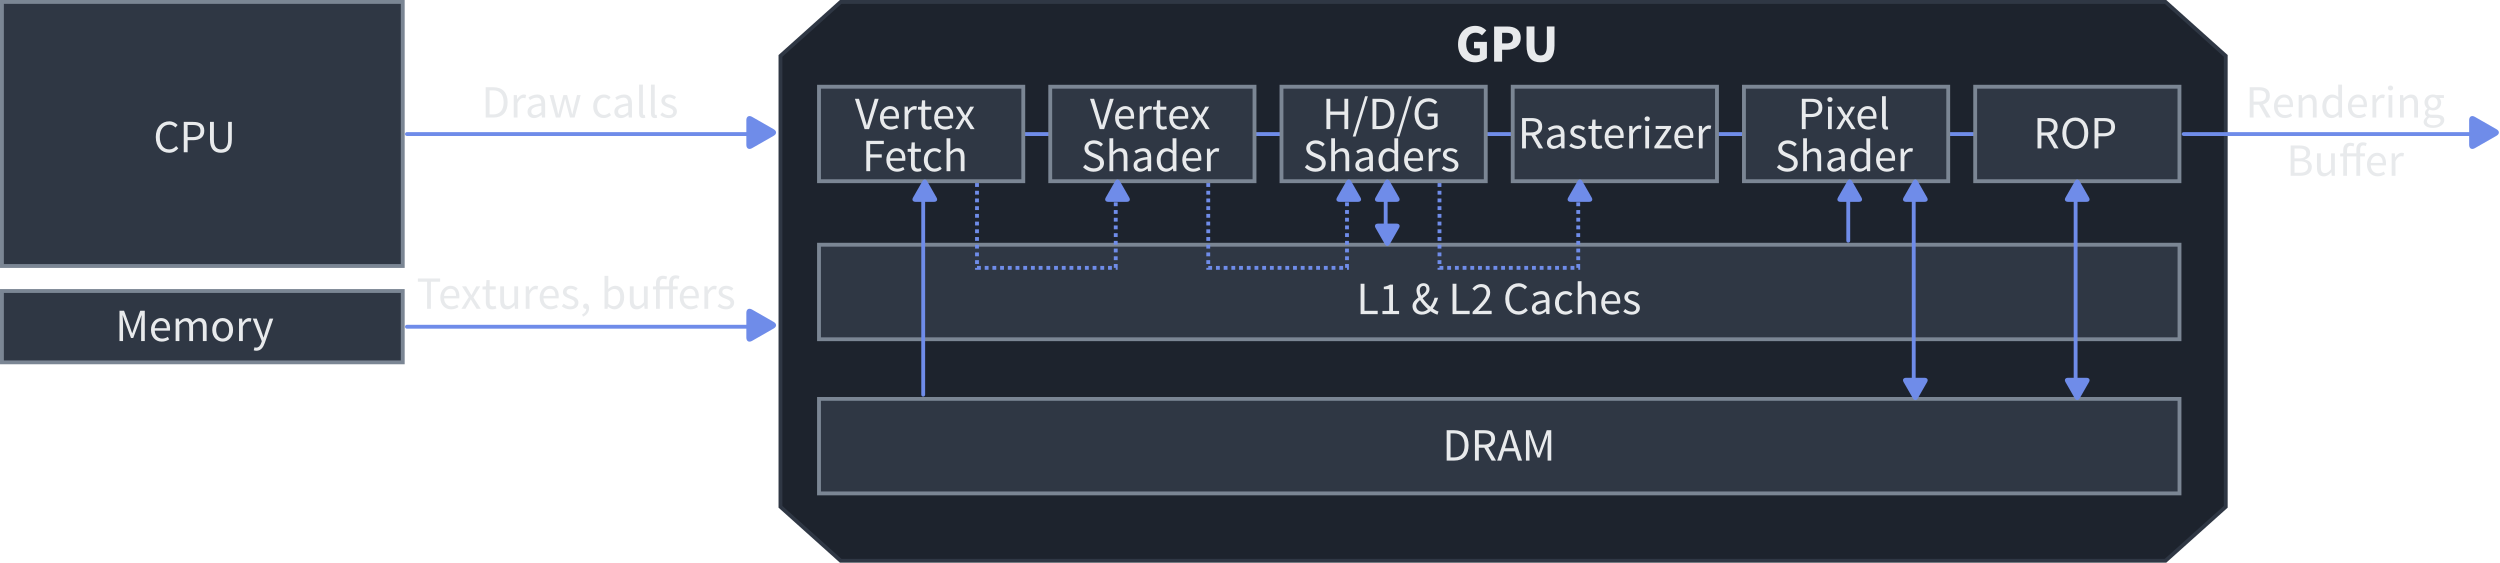 <?xml version="1.0" encoding="UTF-8"?>
<svg class="animated inactive" width="648.66" height="146" enable-background="new 0 0 198.44 105.83" version="1.1" viewBox="0 0 168.01 20.377" xml:space="preserve" xmlns="http://www.w3.org/2000/svg" xmlns:cc="http://creativecommons.org/ns#" xmlns:dc="http://purl.org/dc/elements/1.1/" xmlns:rdf="http://www.w3.org/1999/02/22-rdf-syntax-ns#">
  <filter id="blur-filter" x="-2" y="-2" width="200" height="200">
    <feGaussianBlur in="SourceGraphic" stdDeviation="2"/>
  </filter><g><g stroke-linecap="round" stroke-width=".259"><g><path d="m0.13-8.59h26.937v17.747h-26.937z" fill="#2f3744" stroke="#7b8694"/><g fill="#e8eaec" aria-label="CPU"><path d="m10.47 0.492c0 0.665 0.382 1.057 0.895 1.057 0.258 0 0.46-0.109 0.619-0.295l-0.146-0.159c-0.131 0.146-0.274 0.227-0.466 0.227-0.389 0-0.634-0.323-0.634-0.836 0-0.507 0.258-0.824 0.646-0.824 0.168 0 0.298 0.075 0.407 0.19l0.146-0.165c-0.121-0.134-0.314-0.252-0.556-0.252-0.522 0-0.911 0.401-0.911 1.057z"/><path d="m12.349 1.512h0.261v-0.808h0.367c0.444 0 0.752-0.202 0.752-0.631 0-0.448-0.301-0.6-0.752-0.6h-0.628zm0.261-1.02v-0.811h0.333c0.351 0 0.528 0.096 0.528 0.392 0 0.289-0.171 0.42-0.528 0.42z"/><path d="m14.112 0.669c0 0.656 0.317 0.88 0.734 0.88s0.734-0.224 0.734-0.88v-1.197h-0.249v1.203c0 0.491-0.214 0.646-0.485 0.646-0.264 0-0.472-0.155-0.472-0.646v-1.203h-0.261z"/></g><path d="m0.13 10.836h26.937v4.797h-26.937z" fill="#2f3744" stroke="#7b8694"/><g fill="#e8eaec" aria-label="Memory"><path d="m8.03 14.203h0.239v-1.122c0-0.18-0.019-0.423-0.031-0.603h0.012l0.162 0.454 0.392 1.066h0.149l0.392-1.066 0.162-0.454h0.012c-0.012 0.18-0.034 0.423-0.034 0.603v1.122h0.246v-2.039h-0.305l-0.392 1.094-0.143 0.416h-0.012l-0.146-0.416-0.395-1.094h-0.308z"/><path d="m10.148 13.451c0 0.494 0.32 0.789 0.724 0.789 0.205 0 0.367-0.071 0.497-0.155l-0.09-0.168c-0.112 0.071-0.233 0.118-0.376 0.118-0.289 0-0.485-0.205-0.504-0.531h1.02c0.006-0.037 0.009-0.087 0.009-0.14 0-0.432-0.218-0.709-0.603-0.709-0.345 0-0.678 0.301-0.678 0.796zm0.249-0.115c0.031-0.305 0.224-0.479 0.435-0.479 0.236 0 0.373 0.171 0.373 0.479z"/><path d="m11.802 14.203h0.255v-1.094c0.14-0.155 0.267-0.233 0.379-0.233 0.193 0 0.283 0.121 0.283 0.404v0.923h0.255v-1.094c0.14-0.155 0.261-0.233 0.379-0.233 0.19 0 0.28 0.121 0.28 0.404v0.923h0.255v-0.957c0-0.385-0.149-0.591-0.46-0.591-0.183 0-0.339 0.118-0.497 0.289-0.062-0.18-0.186-0.289-0.416-0.289-0.18 0-0.339 0.112-0.469 0.255h-0.009l-0.022-0.218h-0.211z"/><path d="m14.264 13.451c0 0.5 0.329 0.789 0.699 0.789s0.699-0.289 0.699-0.789c0-0.507-0.329-0.796-0.699-0.796s-0.699 0.289-0.699 0.796zm0.264 0c0-0.348 0.177-0.584 0.435-0.584 0.261 0 0.435 0.236 0.435 0.584 0 0.345-0.174 0.578-0.435 0.578-0.258 0-0.435-0.233-0.435-0.578z"/><path d="m16.064 14.203h0.255v-0.97c0.103-0.255 0.255-0.348 0.382-0.348 0.062 0 0.096 0.009 0.146 0.025l0.05-0.224c-0.05-0.022-0.096-0.031-0.162-0.031-0.171 0-0.326 0.121-0.429 0.311h-0.009l-0.022-0.274h-0.211z"/><path d="m17.102 14.62-0.05 0.202c0.05 0.019 0.109 0.031 0.177 0.031 0.305 0 0.46-0.227 0.566-0.525l0.569-1.635h-0.249l-0.27 0.836c-0.04 0.134-0.084 0.289-0.127 0.426h-0.012c-0.047-0.14-0.099-0.295-0.146-0.426l-0.308-0.836h-0.264l0.606 1.514-0.034 0.112c-0.062 0.186-0.171 0.323-0.342 0.323-0.037 0-0.084-0.012-0.115-0.022z"/></g></g><path d="m27.347 0.289h23.307" fill="#d2d6dc" stroke="#6f8ce9" stroke-dashoffset="1.2" stroke-miterlimit="40"/></g><g transform="matrix(.004 0 0 .004 50.051 -.92)" fill="#6f8ce9" stroke-width="123.85"><g fill="#6f8ce9" stroke-width="123.85"><path d="m486.41 221.41-364.07-208.5c-52.938-30.318-95.852-5.44-95.852 55.563v415.65c0 61.004 42.914 85.882 95.852 55.563l364.07-208.49c52.938-30.317 52.938-79.473 0-109.79z" fill="#6f8ce9" stroke-width="123.85"/></g></g><path d="m27.347 13.239h23.307" fill="#d2d6dc" stroke="#6f8ce9" stroke-dashoffset="1.2" stroke-linecap="round" stroke-miterlimit="40" stroke-width=".259"/><g transform="matrix(.004 0 0 .004 50.051 12.031)" fill="#6f8ce9" stroke-width="123.85"><g fill="#6f8ce9" stroke-width="123.85"><path d="m486.41 221.41-364.07-208.5c-52.938-30.318-95.852-5.44-95.852 55.563v415.65c0 61.004 42.914 85.882 95.852 55.563l364.07-208.49c52.938-30.317 52.938-79.473 0-109.79z" fill="#6f8ce9" stroke-width="123.85"/></g></g><g stroke-linecap="round" stroke-width=".259"><g><g fill="#e8eaec" aria-label="Draw calls"><path d="m32.641-0.819h0.522c0.615 0 0.951-0.379 0.951-1.029 0-0.646-0.336-1.01-0.964-1.01h-0.51zm0.261-0.211v-1.616h0.23c0.479 0 0.715 0.286 0.715 0.799 0 0.516-0.236 0.817-0.715 0.817z"/><path d="m34.525-0.819h0.255v-0.97c0.103-0.255 0.255-0.348 0.382-0.348 0.062 0 0.096 0.009 0.146 0.025l0.05-0.224c-0.05-0.022-0.096-0.031-0.162-0.031-0.171 0-0.326 0.121-0.429 0.311h-0.009l-0.022-0.274h-0.211z"/><path d="m35.452-1.211c0 0.27 0.19 0.429 0.444 0.429 0.186 0 0.354-0.099 0.5-0.218h0.006l0.022 0.18h0.211v-0.926c0-0.376-0.155-0.622-0.525-0.622-0.242 0-0.454 0.106-0.594 0.196l0.103 0.177c0.118-0.081 0.274-0.162 0.451-0.162 0.246 0 0.311 0.186 0.311 0.379-0.643 0.071-0.929 0.236-0.929 0.566zm0.252-0.019c0-0.193 0.171-0.317 0.678-0.379v0.42c-0.146 0.131-0.267 0.202-0.413 0.202-0.149 0-0.264-0.071-0.264-0.242z"/><path d="m37.357-0.819h0.298l0.211-0.808c0.04-0.143 0.071-0.286 0.106-0.438h0.012c0.037 0.152 0.065 0.292 0.103 0.435l0.218 0.811h0.311l0.404-1.511h-0.242l-0.221 0.873c-0.031 0.143-0.059 0.28-0.093 0.42h-0.012c-0.034-0.14-0.068-0.277-0.106-0.42l-0.236-0.873h-0.249l-0.233 0.873c-0.037 0.14-0.068 0.28-0.103 0.42h-0.012c-0.028-0.14-0.056-0.277-0.09-0.42l-0.224-0.873h-0.261z"/><path d="m39.865-1.572c0 0.5 0.308 0.789 0.709 0.789 0.18 0 0.354-0.075 0.491-0.196l-0.115-0.168c-0.09 0.081-0.211 0.152-0.354 0.152-0.277 0-0.466-0.233-0.466-0.578 0-0.348 0.199-0.584 0.472-0.584 0.121 0 0.214 0.056 0.305 0.134l0.127-0.165c-0.103-0.096-0.242-0.18-0.441-0.18-0.389 0-0.727 0.289-0.727 0.796z"/><path d="m41.286-1.211c0 0.27 0.19 0.429 0.444 0.429 0.186 0 0.354-0.099 0.5-0.218h0.006l0.022 0.18h0.211v-0.926c0-0.376-0.155-0.622-0.525-0.622-0.242 0-0.454 0.106-0.594 0.196l0.103 0.177c0.118-0.081 0.274-0.162 0.451-0.162 0.246 0 0.311 0.186 0.311 0.379-0.643 0.071-0.929 0.236-0.929 0.566zm0.252-0.019c0-0.193 0.171-0.317 0.678-0.379v0.42c-0.146 0.131-0.267 0.202-0.413 0.202-0.149 0-0.264-0.071-0.264-0.242z"/><path d="m42.951-1.124c0 0.221 0.078 0.342 0.27 0.342 0.068 0 0.112-0.009 0.146-0.025l-0.034-0.193c-0.028 0.006-0.04 0.006-0.056 0.006-0.037 0-0.071-0.031-0.071-0.112v-1.927h-0.255z"/><path d="m43.746-1.124c0 0.221 0.078 0.342 0.27 0.342 0.068 0 0.112-0.009 0.146-0.025l-0.034-0.193c-0.028 0.006-0.04 0.006-0.056 0.006-0.037 0-0.071-0.031-0.071-0.112v-1.927h-0.255z"/><path d="m44.374-0.99c0.143 0.118 0.348 0.208 0.563 0.208 0.357 0 0.553-0.205 0.553-0.451 0-0.286-0.242-0.376-0.46-0.457-0.171-0.065-0.336-0.121-0.336-0.261 0-0.115 0.087-0.218 0.277-0.218 0.134 0 0.242 0.056 0.345 0.134l0.121-0.162c-0.115-0.093-0.28-0.171-0.469-0.171-0.326 0-0.519 0.186-0.519 0.429 0 0.255 0.236 0.357 0.451 0.435 0.165 0.062 0.345 0.131 0.345 0.286 0 0.131-0.099 0.236-0.298 0.236-0.18 0-0.314-0.075-0.444-0.18z"/></g><g fill="#e8eaec" aria-label="Textures, buffers"><path d="m28.701 12.034h0.258v-1.821h0.619v-0.218h-1.495v0.218h0.619z"/><path d="m29.592 11.282c0 0.494 0.32 0.789 0.724 0.789 0.205 0 0.367-0.071 0.497-0.155l-0.09-0.168c-0.112 0.071-0.233 0.118-0.376 0.118-0.289 0-0.485-0.205-0.504-0.531h1.02c0.006-0.037 0.009-0.087 0.009-0.14 0-0.432-0.218-0.709-0.603-0.709-0.345 0-0.678 0.301-0.678 0.796zm0.249-0.115c0.031-0.305 0.224-0.479 0.435-0.479 0.236 0 0.373 0.171 0.373 0.479z"/><path d="m31.01 12.034h0.267l0.205-0.351c0.05-0.093 0.099-0.183 0.152-0.27h0.012c0.056 0.087 0.112 0.18 0.165 0.27l0.221 0.351h0.277l-0.491-0.761 0.457-0.749h-0.267l-0.183 0.333c-0.047 0.081-0.093 0.168-0.137 0.252h-0.012c-0.053-0.084-0.103-0.171-0.149-0.252l-0.202-0.333h-0.277l0.457 0.721z"/><path d="m32.649 11.568c0 0.298 0.109 0.504 0.432 0.504 0.093 0 0.196-0.028 0.28-0.056l-0.05-0.193c-0.05 0.019-0.118 0.04-0.171 0.04-0.174 0-0.233-0.106-0.233-0.292v-0.839h0.407v-0.208h-0.407v-0.423h-0.214l-0.031 0.423-0.236 0.016v0.193h0.224z"/><path d="m33.616 11.481c0 0.385 0.143 0.591 0.463 0.591 0.208 0 0.357-0.109 0.497-0.274h0.009l0.022 0.236h0.211v-1.511h-0.255v1.072c-0.143 0.177-0.252 0.255-0.407 0.255-0.199 0-0.283-0.121-0.283-0.404v-0.923h-0.258z"/><path d="m35.332 12.034h0.255v-0.97c0.103-0.255 0.255-0.348 0.382-0.348 0.062 0 0.096 0.009 0.146 0.025l0.05-0.224c-0.05-0.022-0.096-0.031-0.162-0.031-0.171 0-0.326 0.121-0.429 0.311h-0.009l-0.022-0.274h-0.211z"/><path d="m36.27 11.282c0 0.494 0.32 0.789 0.724 0.789 0.205 0 0.367-0.071 0.497-0.155l-0.09-0.168c-0.112 0.071-0.233 0.118-0.376 0.118-0.289 0-0.485-0.205-0.504-0.531h1.02c0.006-0.037 0.009-0.087 0.009-0.14 0-0.432-0.218-0.709-0.603-0.709-0.345 0-0.678 0.301-0.678 0.796zm0.249-0.115c0.031-0.305 0.224-0.479 0.435-0.479 0.236 0 0.373 0.171 0.373 0.479z"/><path d="m37.756 11.863c0.143 0.118 0.348 0.208 0.563 0.208 0.357 0 0.553-0.205 0.553-0.451 0-0.286-0.242-0.376-0.46-0.457-0.171-0.065-0.336-0.121-0.336-0.261 0-0.115 0.087-0.218 0.277-0.218 0.134 0 0.242 0.056 0.345 0.134l0.121-0.162c-0.115-0.093-0.28-0.171-0.469-0.171-0.326 0-0.519 0.186-0.519 0.429 0 0.255 0.236 0.357 0.451 0.435 0.165 0.062 0.345 0.131 0.345 0.286 0 0.131-0.099 0.236-0.298 0.236-0.18 0-0.314-0.075-0.444-0.18z"/><path d="m39.182 12.562c0.252-0.106 0.407-0.314 0.407-0.581 0-0.186-0.081-0.301-0.214-0.301-0.103 0-0.19 0.068-0.19 0.18 0 0.115 0.084 0.177 0.183 0.177 0.009 0 0.022 0 0.031-0.003 0 0.168-0.106 0.301-0.28 0.379z"/><path d="m40.625 12.034h0.205l0.022-0.149h0.009c0.134 0.118 0.292 0.186 0.432 0.186 0.345 0 0.653-0.301 0.653-0.817 0-0.466-0.208-0.768-0.6-0.768-0.168 0-0.336 0.09-0.472 0.211l0.006-0.274v-0.603h-0.255zm0.255-0.336v-0.793c0.143-0.134 0.277-0.205 0.404-0.205 0.286 0 0.398 0.224 0.398 0.556 0 0.373-0.183 0.6-0.432 0.6-0.099 0-0.236-0.044-0.37-0.159z"/><path d="m42.327 11.481c0 0.385 0.143 0.591 0.463 0.591 0.208 0 0.357-0.109 0.497-0.274h0.009l0.022 0.236h0.211v-1.511h-0.255v1.072c-0.143 0.177-0.252 0.255-0.407 0.255-0.199 0-0.283-0.121-0.283-0.404v-0.923h-0.258z"/><path d="m45.662 9.833c-0.068-0.028-0.159-0.05-0.252-0.05-0.301 0-0.441 0.193-0.441 0.5v0.239h-0.628v-0.193c0-0.199 0.087-0.308 0.236-0.308 0.075 0 0.137 0.012 0.202 0.04l0.053-0.193c-0.075-0.034-0.177-0.056-0.277-0.056-0.314 0-0.469 0.196-0.469 0.51v0.199l-0.205 0.016v0.193h0.205v1.302h0.255v-1.302h0.628v1.302h0.255v-1.302h0.32v-0.208h-0.32v-0.239c0-0.193 0.071-0.292 0.214-0.292 0.053 0 0.112 0.012 0.171 0.037z"/><path d="m45.685 11.282c0 0.494 0.32 0.789 0.724 0.789 0.205 0 0.367-0.071 0.497-0.155l-0.09-0.168c-0.112 0.071-0.233 0.118-0.376 0.118-0.289 0-0.485-0.205-0.504-0.531h1.02c0.006-0.037 0.009-0.087 0.009-0.14 0-0.432-0.218-0.709-0.603-0.709-0.345 0-0.678 0.301-0.678 0.796zm0.249-0.115c0.031-0.305 0.224-0.479 0.435-0.479 0.236 0 0.373 0.171 0.373 0.479z"/><path d="m47.339 12.034h0.255v-0.97c0.103-0.255 0.255-0.348 0.382-0.348 0.062 0 0.096 0.009 0.146 0.025l0.05-0.224c-0.05-0.022-0.096-0.031-0.162-0.031-0.171 0-0.326 0.121-0.429 0.311h-0.009l-0.022-0.274h-0.211z"/><path d="m48.222 11.863c0.143 0.118 0.348 0.208 0.563 0.208 0.357 0 0.553-0.205 0.553-0.451 0-0.286-0.242-0.376-0.46-0.457-0.171-0.065-0.336-0.121-0.336-0.261 0-0.115 0.087-0.218 0.277-0.218 0.134 0 0.242 0.056 0.345 0.134l0.121-0.162c-0.115-0.093-0.28-0.171-0.469-0.171-0.326 0-0.519 0.186-0.519 0.429 0 0.255 0.236 0.357 0.451 0.435 0.165 0.062 0.345 0.131 0.345 0.286 0 0.131-0.099 0.236-0.298 0.236-0.18 0-0.314-0.075-0.444-0.18z"/></g><path d="m56.497-8.59-4.047 3.626v30.304l4.047 3.626h89.035l4.047-3.626v-30.304l-4.047-3.626z" fill="#1d232d" stroke="#2f3744"/></g><path d="m99.87 0.289h1.809" fill="#d2d6dc" stroke="#6f8ce9" stroke-dashoffset="1.2" stroke-miterlimit="40"/><g fill="#e8eaec" aria-label="GPU"><path d="m97.986-5.743c0 0.794 0.508 1.211 1.146 1.211 0.33 0 0.624-0.138 0.794-0.286v-1.088h-0.867v0.435h0.392v0.406c-0.058 0.047-0.156 0.073-0.25 0.073-0.446 0-0.667-0.283-0.667-0.769 0-0.475 0.261-0.761 0.624-0.761 0.203 0 0.315 0.069 0.435 0.178l0.294-0.33c-0.16-0.16-0.403-0.308-0.736-0.308-0.642 0-1.164 0.457-1.164 1.24z"/><path d="m100.41-4.575h0.537v-0.801h0.326c0.5 0 0.925-0.247 0.925-0.801 0-0.573-0.41-0.761-0.925-0.761h-0.863zm0.537-1.226v-0.714h0.294c0.283 0 0.435 0.091 0.435 0.337 0 0.247-0.141 0.377-0.435 0.377z"/><path d="m102.59-5.67c0 0.794 0.33 1.139 0.943 1.139s0.936-0.344 0.936-1.139v-1.269h-0.515v1.323c0 0.464-0.156 0.624-0.421 0.624s-0.41-0.16-0.41-0.624v-1.323h-0.533z"/></g><path d="m68.789 0.289h1.809" fill="#d2d6dc" stroke="#6f8ce9" stroke-dashoffset="1.2" stroke-miterlimit="40"/><path d="m55.04-2.892h13.728v6.351h-13.728z" fill="#2f3744" stroke="#7b8694"/><g fill="#e8eaec" aria-label="Vertex Fetch"><path d="m58.103-0.042h0.301l0.646-2.039h-0.264l-0.326 1.1c-0.068 0.242-0.121 0.435-0.196 0.674h-0.012c-0.075-0.239-0.124-0.432-0.196-0.674l-0.329-1.1h-0.274z"/><path d="m59.138-0.795c0 0.494 0.32 0.789 0.724 0.789 0.205 0 0.367-0.071 0.497-0.155l-0.09-0.168c-0.112 0.071-0.233 0.118-0.376 0.118-0.289 0-0.485-0.205-0.504-0.531h1.02c0.006-0.037 0.009-0.087 0.009-0.14 0-0.432-0.218-0.709-0.603-0.709-0.345 0-0.678 0.301-0.678 0.796zm0.249-0.115c0.031-0.305 0.224-0.479 0.435-0.479 0.236 0 0.373 0.171 0.373 0.479z"/><path d="m60.792-0.042h0.255v-0.97c0.103-0.255 0.255-0.348 0.382-0.348 0.062 0 0.096 0.009 0.146 0.025l0.05-0.224c-0.05-0.022-0.096-0.031-0.162-0.031-0.171 0-0.326 0.121-0.429 0.311h-0.009l-0.022-0.274h-0.211z"/><path d="m61.916-0.509c0 0.298 0.109 0.504 0.432 0.504 0.093 0 0.196-0.028 0.28-0.056l-0.05-0.193c-0.05 0.019-0.118 0.04-0.171 0.04-0.174 0-0.233-0.106-0.233-0.292v-0.839h0.407v-0.208h-0.407v-0.423h-0.214l-0.031 0.423-0.236 0.016v0.193h0.224z"/><path d="m62.781-0.795c0 0.494 0.32 0.789 0.724 0.789 0.205 0 0.367-0.071 0.497-0.155l-0.09-0.168c-0.112 0.071-0.233 0.118-0.376 0.118-0.289 0-0.485-0.205-0.504-0.531h1.02c0.006-0.037 0.009-0.087 0.009-0.14 0-0.432-0.218-0.709-0.603-0.709-0.345 0-0.678 0.301-0.678 0.796zm0.249-0.115c0.031-0.305 0.224-0.479 0.435-0.479 0.236 0 0.373 0.171 0.373 0.479z"/><path d="m64.199-0.042h0.267l0.205-0.351c0.05-0.093 0.099-0.183 0.152-0.27h0.012c0.056 0.087 0.112 0.18 0.165 0.27l0.221 0.351h0.277l-0.491-0.761 0.457-0.749h-0.267l-0.183 0.333c-0.047 0.081-0.093 0.168-0.137 0.252h-0.012c-0.053-0.084-0.103-0.171-0.149-0.252l-0.202-0.333h-0.277l0.457 0.721z"/><path d="m58.219 2.785h0.261v-0.914h0.777v-0.218h-0.777v-0.69h0.917v-0.218h-1.178z"/><path d="m59.566 2.033c0 0.494 0.32 0.789 0.724 0.789 0.205 0 0.367-0.071 0.497-0.155l-0.09-0.168c-0.112 0.071-0.233 0.118-0.376 0.118-0.289 0-0.485-0.205-0.504-0.531h1.02c0.006-0.037 0.009-0.087 0.009-0.14 0-0.432-0.218-0.709-0.603-0.709-0.345 0-0.678 0.301-0.678 0.796zm0.249-0.115c0.031-0.305 0.224-0.479 0.435-0.479 0.236 0 0.373 0.171 0.373 0.479z"/><path d="m61.221 2.319c0 0.298 0.109 0.504 0.432 0.504 0.093 0 0.196-0.028 0.28-0.056l-0.05-0.193c-0.05 0.019-0.118 0.04-0.171 0.04-0.174 0-0.233-0.106-0.233-0.292v-0.839h0.407v-0.208h-0.407v-0.423h-0.214l-0.031 0.423-0.236 0.016v0.193h0.224z"/><path d="m62.086 2.033c0 0.5 0.308 0.789 0.709 0.789 0.18 0 0.354-0.075 0.491-0.196l-0.115-0.168c-0.09 0.081-0.211 0.152-0.354 0.152-0.277 0-0.466-0.233-0.466-0.578 0-0.348 0.199-0.584 0.472-0.584 0.121 0 0.214 0.056 0.305 0.134l0.127-0.165c-0.103-0.096-0.242-0.18-0.441-0.18-0.389 0-0.727 0.289-0.727 0.796z"/><path d="m63.612 2.785h0.255v-1.094c0.152-0.152 0.258-0.233 0.413-0.233 0.199 0 0.286 0.121 0.286 0.404v0.923h0.255v-0.957c0-0.385-0.143-0.591-0.46-0.591-0.208 0-0.361 0.112-0.504 0.249l0.009-0.311v-0.603h-0.255z"/></g><path d="m84.33 0.289h1.809" fill="#d2d6dc" stroke="#6f8ce9" stroke-dashoffset="1.2" stroke-miterlimit="40"/><g><path d="m70.58-2.892h13.728v6.351h-13.728z" fill="#2f3744" stroke="#7b8694"/><g fill="#e8eaec" aria-label="Vertex Shader"><path d="m73.903-0.042h0.301l0.646-2.039h-0.264l-0.326 1.1c-0.068 0.242-0.121 0.435-0.196 0.674h-0.012c-0.075-0.239-0.124-0.432-0.196-0.674l-0.329-1.1h-0.274z"/><path d="m74.938-0.795c0 0.494 0.32 0.789 0.724 0.789 0.205 0 0.367-0.071 0.497-0.155l-0.09-0.168c-0.112 0.071-0.233 0.118-0.376 0.118-0.289 0-0.485-0.205-0.504-0.531h1.02c0.006-0.037 0.009-0.087 0.009-0.14 0-0.432-0.218-0.709-0.603-0.709-0.345 0-0.678 0.301-0.678 0.796zm0.249-0.115c0.031-0.305 0.224-0.479 0.435-0.479 0.236 0 0.373 0.171 0.373 0.479z"/><path d="m76.592-0.042h0.255v-0.97c0.103-0.255 0.255-0.348 0.382-0.348 0.062 0 0.096 0.009 0.146 0.025l0.05-0.224c-0.05-0.022-0.096-0.031-0.162-0.031-0.171 0-0.326 0.121-0.429 0.311h-0.009l-0.022-0.274h-0.211z"/><path d="m77.716-0.509c0 0.298 0.109 0.504 0.432 0.504 0.093 0 0.196-0.028 0.28-0.056l-0.05-0.193c-0.05 0.019-0.118 0.04-0.171 0.04-0.174 0-0.233-0.106-0.233-0.292v-0.839h0.407v-0.208h-0.407v-0.423h-0.214l-0.031 0.423-0.236 0.016v0.193h0.224z"/><path d="m78.58-0.795c0 0.494 0.32 0.789 0.724 0.789 0.205 0 0.367-0.071 0.497-0.155l-0.09-0.168c-0.112 0.071-0.233 0.118-0.376 0.118-0.289 0-0.485-0.205-0.504-0.531h1.02c0.006-0.037 0.009-0.087 0.009-0.14 0-0.432-0.218-0.709-0.603-0.709-0.345 0-0.678 0.301-0.678 0.796zm0.249-0.115c0.031-0.305 0.224-0.479 0.435-0.479 0.236 0 0.373 0.171 0.373 0.479z"/><path d="m79.998-0.042h0.267l0.205-0.351c0.05-0.093 0.099-0.183 0.152-0.27h0.012c0.056 0.087 0.112 0.18 0.165 0.27l0.221 0.351h0.277l-0.491-0.761 0.457-0.749h-0.267l-0.183 0.333c-0.047 0.081-0.093 0.168-0.137 0.252h-0.012c-0.053-0.084-0.103-0.171-0.149-0.252l-0.202-0.333h-0.277l0.457 0.721z"/><path d="m72.785 2.521c0.177 0.183 0.426 0.301 0.712 0.301 0.429 0 0.696-0.258 0.696-0.581 0-0.301-0.183-0.441-0.42-0.544l-0.292-0.124c-0.159-0.068-0.339-0.143-0.339-0.339 0-0.183 0.152-0.298 0.382-0.298 0.186 0 0.339 0.075 0.463 0.193l0.137-0.168c-0.143-0.149-0.357-0.252-0.6-0.252-0.37 0-0.643 0.23-0.643 0.541 0 0.298 0.224 0.444 0.413 0.525l0.292 0.127c0.193 0.087 0.342 0.152 0.342 0.361 0 0.199-0.159 0.333-0.426 0.333-0.214 0-0.416-0.103-0.563-0.255z"/><path d="m74.561 2.785h0.255v-1.094c0.152-0.152 0.258-0.233 0.413-0.233 0.199 0 0.286 0.121 0.286 0.404v0.923h0.255v-0.957c0-0.385-0.143-0.591-0.46-0.591-0.208 0-0.361 0.112-0.504 0.249l0.009-0.311v-0.603h-0.255z"/><path d="m76.18 2.394c0 0.27 0.19 0.429 0.444 0.429 0.186 0 0.354-0.099 0.5-0.218h0.006l0.022 0.18h0.211v-0.926c0-0.376-0.155-0.622-0.525-0.622-0.242 0-0.454 0.106-0.594 0.196l0.103 0.177c0.118-0.081 0.274-0.162 0.451-0.162 0.246 0 0.311 0.186 0.311 0.379-0.643 0.071-0.929 0.236-0.929 0.566zm0.252-0.019c0-0.193 0.171-0.317 0.678-0.379v0.42c-0.146 0.131-0.267 0.202-0.413 0.202-0.149 0-0.264-0.071-0.264-0.242z"/><path d="m77.737 2.033c0 0.504 0.246 0.789 0.625 0.789 0.177 0 0.339-0.099 0.457-0.214h0.009l0.022 0.177h0.211v-2.213h-0.258v0.581l0.012 0.258c-0.134-0.109-0.249-0.174-0.423-0.174-0.345 0-0.656 0.305-0.656 0.796zm0.264-0.003c0-0.345 0.193-0.578 0.435-0.578 0.124 0 0.239 0.044 0.367 0.159v0.789c-0.124 0.14-0.246 0.208-0.385 0.208-0.264 0-0.416-0.218-0.416-0.578z"/><path d="m79.457 2.033c0 0.494 0.32 0.789 0.724 0.789 0.205 0 0.367-0.071 0.497-0.155l-0.09-0.168c-0.112 0.071-0.233 0.118-0.376 0.118-0.289 0-0.485-0.205-0.504-0.531h1.02c0.006-0.037 0.009-0.087 0.009-0.14 0-0.432-0.218-0.709-0.603-0.709-0.345 0-0.678 0.301-0.678 0.796zm0.249-0.115c0.031-0.305 0.224-0.479 0.435-0.479 0.236 0 0.373 0.171 0.373 0.479z"/><path d="m81.111 2.785h0.255v-0.97c0.103-0.255 0.255-0.348 0.382-0.348 0.062 0 0.096 0.009 0.146 0.025l0.05-0.224c-0.05-0.022-0.096-0.031-0.162-0.031-0.171 0-0.326 0.121-0.429 0.311h-0.009l-0.022-0.274h-0.211z"/></g><path d="m86.121-2.892h13.728v6.351h-13.728z" fill="#2f3744" stroke="#7b8694"/><g fill="#e8eaec" aria-label="H/D/G Shaders"><path d="m89.14-0.042h0.261v-0.96h0.948v0.96h0.258v-2.039h-0.258v0.855h-0.948v-0.855h-0.261z"/><path d="m90.91 0.455h0.19l0.827-2.704h-0.186z"/><path d="m92.236-0.042h0.522c0.615 0 0.951-0.379 0.951-1.029 0-0.646-0.336-1.01-0.964-1.01h-0.51zm0.261-0.211v-1.616h0.23c0.479 0 0.715 0.286 0.715 0.799 0 0.516-0.236 0.817-0.715 0.817z"/><path d="m93.854 0.455h0.19l0.827-2.704h-0.186z"/><path d="m95.062-1.062c0 0.665 0.382 1.057 0.917 1.057 0.274 0 0.5-0.106 0.634-0.236v-0.858h-0.668v0.214h0.432v0.531c-0.081 0.075-0.224 0.121-0.37 0.121-0.435 0-0.678-0.323-0.678-0.836 0-0.507 0.264-0.824 0.678-0.824 0.202 0 0.329 0.081 0.432 0.19l0.149-0.165c-0.121-0.124-0.308-0.252-0.584-0.252-0.547 0-0.942 0.401-0.942 1.057z"/><path d="m87.689 2.521c0.177 0.183 0.426 0.301 0.712 0.301 0.429 0 0.696-0.258 0.696-0.581 0-0.301-0.183-0.441-0.42-0.544l-0.292-0.124c-0.159-0.068-0.339-0.143-0.339-0.339 0-0.183 0.152-0.298 0.382-0.298 0.186 0 0.339 0.075 0.463 0.193l0.137-0.168c-0.143-0.149-0.357-0.252-0.6-0.252-0.37 0-0.643 0.23-0.643 0.541 0 0.298 0.224 0.444 0.413 0.525l0.292 0.127c0.193 0.087 0.342 0.152 0.342 0.361 0 0.199-0.159 0.333-0.426 0.333-0.214 0-0.416-0.103-0.563-0.255z"/><path d="m89.464 2.785h0.255v-1.094c0.152-0.152 0.258-0.233 0.413-0.233 0.199 0 0.286 0.121 0.286 0.404v0.923h0.255v-0.957c0-0.385-0.143-0.591-0.46-0.591-0.208 0-0.361 0.112-0.504 0.249l0.009-0.311v-0.603h-0.255z"/><path d="m91.083 2.394c0 0.27 0.19 0.429 0.444 0.429 0.186 0 0.354-0.099 0.5-0.218h0.006l0.022 0.18h0.211v-0.926c0-0.376-0.155-0.622-0.525-0.622-0.242 0-0.454 0.106-0.594 0.196l0.103 0.177c0.118-0.081 0.274-0.162 0.451-0.162 0.246 0 0.311 0.186 0.311 0.379-0.643 0.071-0.929 0.236-0.929 0.566zm0.252-0.019c0-0.193 0.171-0.317 0.678-0.379v0.42c-0.146 0.131-0.267 0.202-0.413 0.202-0.149 0-0.264-0.071-0.264-0.242z"/><path d="m92.64 2.033c0 0.504 0.246 0.789 0.625 0.789 0.177 0 0.339-0.099 0.457-0.214h0.009l0.022 0.177h0.211v-2.213h-0.258v0.581l0.012 0.258c-0.134-0.109-0.249-0.174-0.423-0.174-0.345 0-0.656 0.305-0.656 0.796zm0.264-0.003c0-0.345 0.193-0.578 0.435-0.578 0.124 0 0.239 0.044 0.367 0.159v0.789c-0.124 0.14-0.246 0.208-0.385 0.208-0.264 0-0.416-0.218-0.416-0.578z"/><path d="m94.361 2.033c0 0.494 0.32 0.789 0.724 0.789 0.205 0 0.367-0.071 0.497-0.155l-0.09-0.168c-0.112 0.071-0.233 0.118-0.376 0.118-0.289 0-0.485-0.205-0.504-0.531h1.02c0.006-0.037 0.009-0.087 0.009-0.14 0-0.432-0.218-0.709-0.603-0.709-0.345 0-0.678 0.301-0.678 0.796zm0.249-0.115c0.031-0.305 0.224-0.479 0.435-0.479 0.236 0 0.373 0.171 0.373 0.479z"/><path d="m96.015 2.785h0.255v-0.97c0.103-0.255 0.255-0.348 0.382-0.348 0.062 0 0.096 0.009 0.146 0.025l0.05-0.224c-0.05-0.022-0.096-0.031-0.162-0.031-0.171 0-0.326 0.121-0.429 0.311h-0.009l-0.022-0.274h-0.211z"/><path d="m96.897 2.614c0.143 0.118 0.348 0.208 0.563 0.208 0.357 0 0.553-0.205 0.553-0.451 0-0.286-0.242-0.376-0.46-0.457-0.171-0.065-0.336-0.121-0.336-0.261 0-0.115 0.087-0.218 0.277-0.218 0.134 0 0.242 0.056 0.345 0.134l0.121-0.162c-0.115-0.093-0.28-0.171-0.469-0.171-0.326 0-0.519 0.186-0.519 0.429 0 0.255 0.236 0.357 0.451 0.435 0.165 0.062 0.345 0.131 0.345 0.286 0 0.131-0.099 0.236-0.298 0.236-0.18 0-0.314-0.075-0.444-0.18z"/></g></g><path d="m115.41 0.289h1.809" fill="#d2d6dc" stroke="#6f8ce9" stroke-dashoffset="1.2" stroke-miterlimit="40"/><path d="m101.66-2.892h13.728v6.351h-13.728z" fill="#2f3744" stroke="#7b8694"/><g fill="#e8eaec" aria-label="Rasterizer"><path d="m102.55-0.578h0.342c0.317 0 0.491 0.096 0.491 0.364 0 0.264-0.174 0.395-0.491 0.395h-0.342zm1.153 1.831-0.519-0.889c0.277-0.071 0.457-0.261 0.457-0.578 0-0.423-0.298-0.572-0.712-0.572h-0.64v2.039h0.261v-0.861h0.367l0.491 0.861z"/><path d="m103.96 0.861c0 0.27 0.19 0.429 0.444 0.429 0.186 0 0.354-0.099 0.5-0.218h6e-3l0.022 0.18h0.211v-0.926c0-0.376-0.155-0.622-0.525-0.622-0.242 0-0.454 0.106-0.594 0.196l0.103 0.177c0.118-0.081 0.274-0.162 0.451-0.162 0.246 0 0.311 0.186 0.311 0.379-0.643 0.071-0.929 0.236-0.929 0.566zm0.252-0.019c0-0.193 0.171-0.317 0.678-0.379v0.42c-0.146 0.131-0.267 0.202-0.413 0.202-0.149 0-0.264-0.071-0.264-0.242z"/><path d="m105.46 1.082c0.143 0.118 0.348 0.208 0.563 0.208 0.357 0 0.553-0.205 0.553-0.451 0-0.286-0.242-0.376-0.46-0.457-0.171-0.065-0.336-0.121-0.336-0.261 0-0.115 0.087-0.218 0.277-0.218 0.134 0 0.242 0.056 0.345 0.134l0.121-0.162c-0.115-0.093-0.28-0.171-0.469-0.171-0.326 0-0.519 0.186-0.519 0.429 0 0.255 0.236 0.357 0.451 0.435 0.165 0.062 0.345 0.131 0.345 0.286 0 0.131-0.1 0.236-0.298 0.236-0.18 0-0.314-0.075-0.444-0.18z"/><path d="m106.97 0.786c0 0.298 0.109 0.504 0.432 0.504 0.093 0 0.196-0.028 0.28-0.056l-0.05-0.193c-0.05 0.019-0.118 0.04-0.171 0.04-0.174 0-0.233-0.106-0.233-0.292v-0.839h0.407v-0.208h-0.407v-0.423h-0.214l-0.031 0.423-0.236 0.016v0.193h0.224z"/><path d="m107.84 0.5c0 0.494 0.32 0.789 0.724 0.789 0.205 0 0.367-0.071 0.497-0.155l-0.09-0.168c-0.112 0.071-0.233 0.118-0.376 0.118-0.289 0-0.485-0.205-0.504-0.531h1.02c6e-3 -0.037 9e-3 -0.087 9e-3 -0.14 0-0.432-0.218-0.709-0.603-0.709-0.345 0-0.678 0.301-0.678 0.796zm0.249-0.115c0.031-0.305 0.224-0.479 0.435-0.479 0.236 0 0.373 0.171 0.373 0.479z"/><path d="m109.49 1.253h0.255v-0.97c0.103-0.255 0.255-0.348 0.382-0.348 0.062 0 0.096 0.009 0.146 0.025l0.05-0.224c-0.05-0.022-0.096-0.031-0.162-0.031-0.171 0-0.326 0.121-0.429 0.311h-9e-3l-0.022-0.274h-0.211z"/><path d="m110.7-0.569c0.1 0 0.177-0.068 0.177-0.165 0-0.099-0.078-0.165-0.177-0.165-0.1 0-0.177 0.065-0.177 0.165 0 0.096 0.078 0.165 0.177 0.165zm-0.131 1.821h0.255v-1.511h-0.255z"/><path d="m111.18 1.253h1.144v-0.208h-0.821l0.796-1.165v-0.137h-1.032v0.208h0.709l-0.796 1.165z"/><path d="m112.52 0.5c0 0.494 0.32 0.789 0.724 0.789 0.205 0 0.367-0.071 0.497-0.155l-0.09-0.168c-0.112 0.071-0.233 0.118-0.376 0.118-0.289 0-0.485-0.205-0.504-0.531h1.02c6e-3 -0.037 9e-3 -0.087 9e-3 -0.14 0-0.432-0.218-0.709-0.603-0.709-0.345 0-0.678 0.301-0.678 0.796zm0.249-0.115c0.031-0.305 0.224-0.479 0.435-0.479 0.236 0 0.373 0.171 0.373 0.479z"/><path d="m114.17 1.253h0.255v-0.97c0.103-0.255 0.255-0.348 0.382-0.348 0.062 0 0.096 0.009 0.146 0.025l0.05-0.224c-0.05-0.022-0.096-0.031-0.162-0.031-0.171 0-0.326 0.121-0.429 0.311h-9e-3l-0.022-0.274h-0.211z"/></g><path d="m130.95 0.289h1.809" fill="#d2d6dc" stroke="#6f8ce9" stroke-dashoffset="1.2" stroke-miterlimit="40"/><g><path d="m117.2-2.892h13.728v6.351h-13.728z" fill="#2f3744" stroke="#7b8694"/><g fill="#e8eaec" aria-label="Pixel Shader"><path d="m121.09-0.042h0.261v-0.808h0.367c0.444 0 0.752-0.202 0.752-0.631 0-0.448-0.301-0.6-0.752-0.6h-0.628zm0.261-1.02v-0.811h0.333c0.351 0 0.528 0.096 0.528 0.392 0 0.289-0.171 0.42-0.528 0.42z"/><path d="m122.98-1.864c0.1 0 0.177-0.068 0.177-0.165 0-0.099-0.078-0.165-0.177-0.165-0.1 0-0.177 0.065-0.177 0.165 0 0.096 0.078 0.165 0.177 0.165zm-0.131 1.821h0.255v-1.511h-0.255z"/><path d="m123.4-0.042h0.267l0.205-0.351c0.05-0.093 0.1-0.183 0.152-0.27h0.012c0.056 0.087 0.112 0.18 0.165 0.27l0.221 0.351h0.277l-0.491-0.761 0.457-0.749h-0.267l-0.183 0.333c-0.047 0.081-0.093 0.168-0.137 0.252h-0.012c-0.053-0.084-0.103-0.171-0.149-0.252l-0.202-0.333h-0.277l0.457 0.721z"/><path d="m124.83-0.795c0 0.494 0.32 0.789 0.724 0.789 0.205 0 0.367-0.071 0.497-0.155l-0.09-0.168c-0.112 0.071-0.233 0.118-0.376 0.118-0.289 0-0.485-0.205-0.504-0.531h1.02c6e-3 -0.037 9e-3 -0.087 9e-3 -0.14 0-0.432-0.218-0.709-0.603-0.709-0.345 0-0.678 0.301-0.678 0.796zm0.249-0.115c0.031-0.305 0.224-0.479 0.435-0.479 0.236 0 0.373 0.171 0.373 0.479z"/><path d="m126.48-0.347c0 0.221 0.078 0.342 0.27 0.342 0.068 0 0.112-0.009 0.146-0.025l-0.034-0.193c-0.028 0.006-0.04 0.006-0.056 0.006-0.037 0-0.071-0.031-0.071-0.112v-1.927h-0.255z"/><path d="m119.41 2.521c0.177 0.183 0.426 0.301 0.712 0.301 0.429 0 0.696-0.258 0.696-0.581 0-0.301-0.183-0.441-0.42-0.544l-0.292-0.124c-0.159-0.068-0.339-0.143-0.339-0.339 0-0.183 0.152-0.298 0.382-0.298 0.186 0 0.339 0.075 0.463 0.193l0.137-0.168c-0.143-0.149-0.357-0.252-0.6-0.252-0.37 0-0.643 0.23-0.643 0.541 0 0.298 0.224 0.444 0.413 0.525l0.292 0.127c0.193 0.087 0.342 0.152 0.342 0.361 0 0.199-0.159 0.333-0.426 0.333-0.214 0-0.416-0.103-0.563-0.255z"/><path d="m121.18 2.785h0.255v-1.094c0.152-0.152 0.258-0.233 0.413-0.233 0.199 0 0.286 0.121 0.286 0.404v0.923h0.255v-0.957c0-0.385-0.143-0.591-0.46-0.591-0.208 0-0.361 0.112-0.504 0.249l9e-3 -0.311v-0.603h-0.255z"/><path d="m122.8 2.394c0 0.27 0.19 0.429 0.444 0.429 0.186 0 0.354-0.099 0.5-0.218h6e-3l0.022 0.18h0.211v-0.926c0-0.376-0.155-0.622-0.525-0.622-0.242 0-0.454 0.106-0.594 0.196l0.103 0.177c0.118-0.081 0.274-0.162 0.451-0.162 0.246 0 0.311 0.186 0.311 0.379-0.643 0.071-0.929 0.236-0.929 0.566zm0.252-0.019c0-0.193 0.171-0.317 0.678-0.379v0.42c-0.146 0.131-0.267 0.202-0.413 0.202-0.149 0-0.264-0.071-0.264-0.242z"/><path d="m124.36 2.033c0 0.504 0.246 0.789 0.625 0.789 0.177 0 0.339-0.099 0.457-0.214h9e-3l0.022 0.177h0.211v-2.213h-0.258v0.581l0.012 0.258c-0.134-0.109-0.249-0.174-0.423-0.174-0.345 0-0.656 0.305-0.656 0.796zm0.264-0.003c0-0.345 0.193-0.578 0.435-0.578 0.124 0 0.239 0.044 0.367 0.159v0.789c-0.124 0.14-0.246 0.208-0.385 0.208-0.264 0-0.416-0.218-0.416-0.578z"/><path d="m126.08 2.033c0 0.494 0.32 0.789 0.724 0.789 0.205 0 0.367-0.071 0.497-0.155l-0.09-0.168c-0.112 0.071-0.233 0.118-0.376 0.118-0.289 0-0.485-0.205-0.504-0.531h1.02c6e-3 -0.037 9e-3 -0.087 9e-3 -0.14 0-0.432-0.218-0.709-0.603-0.709-0.345 0-0.678 0.301-0.678 0.796zm0.249-0.115c0.031-0.305 0.224-0.479 0.435-0.479 0.236 0 0.373 0.171 0.373 0.479z"/><path d="m127.73 2.785h0.255v-0.97c0.103-0.255 0.255-0.348 0.382-0.348 0.062 0 0.096 0.009 0.146 0.025l0.05-0.224c-0.05-0.022-0.096-0.031-0.162-0.031-0.171 0-0.326 0.121-0.429 0.311h-9e-3l-0.022-0.274h-0.211z"/></g><path d="m132.74-2.892h13.728v6.351h-13.728z" fill="#2f3744" stroke="#7b8694"/><g fill="#e8eaec" aria-label="ROP"><path d="m137.19-0.578h0.342c0.317 0 0.491 0.096 0.491 0.364 0 0.264-0.174 0.395-0.491 0.395h-0.342zm1.153 1.831-0.519-0.889c0.277-0.071 0.457-0.261 0.457-0.578 0-0.423-0.298-0.572-0.712-0.572h-0.64v2.039h0.261v-0.861h0.367l0.491 0.861z"/><path d="m139.47 1.29c0.51 0 0.87-0.41 0.87-1.066 0-0.65-0.361-1.047-0.87-1.047-0.513 0-0.873 0.395-0.873 1.047 0 0.656 0.361 1.066 0.873 1.066zm0-0.227c-0.367 0-0.606-0.329-0.606-0.839 0-0.507 0.239-0.821 0.606-0.821 0.364 0 0.603 0.314 0.603 0.821 0 0.51-0.239 0.839-0.603 0.839z"/><path d="m140.76 1.253h0.261v-0.808h0.367c0.444 0 0.752-0.202 0.752-0.631 0-0.448-0.301-0.6-0.752-0.6h-0.628zm0.261-1.02v-0.811h0.333c0.351 0 0.528 0.096 0.528 0.392 0 0.289-0.171 0.42-0.528 0.42z"/></g><path d="m55.04 7.728h91.431v6.351h-91.431z" fill="#2f3744" stroke="#7b8694"/><path d="m55.04 18.088h91.431v6.351h-91.431z" fill="#2f3744" stroke="#7b8694"/><g fill="#e8eaec" aria-label="L1 &amp; L2 Caches"><path d="m91.437 12.39h1.15v-0.221h-0.889v-1.818h-0.261z"/><path d="m92.905 12.39h1.119v-0.211h-0.41v-1.772h-0.196c-0.109 0.065-0.239 0.115-0.42 0.146v0.165h0.361v1.461h-0.454z"/><path d="m95.175 11.846c0-0.159 0.112-0.28 0.255-0.395 0.143 0.218 0.336 0.432 0.535 0.606-0.118 0.103-0.249 0.165-0.389 0.165-0.224 0-0.401-0.149-0.401-0.376zm0.239-1.054c0-0.168 0.099-0.295 0.252-0.295 0.137 0 0.193 0.106 0.193 0.224 0 0.18-0.162 0.305-0.348 0.429-0.059-0.124-0.096-0.246-0.096-0.357zm1.259 1.423c-0.112-0.031-0.242-0.099-0.382-0.196 0.162-0.214 0.277-0.463 0.357-0.73h-0.239c-0.062 0.233-0.162 0.435-0.286 0.603-0.193-0.162-0.382-0.364-0.516-0.572 0.227-0.165 0.46-0.336 0.46-0.603 0-0.239-0.149-0.404-0.401-0.404-0.283 0-0.472 0.211-0.472 0.482 0 0.149 0.05 0.311 0.134 0.479-0.208 0.143-0.401 0.314-0.401 0.587 0 0.329 0.252 0.566 0.622 0.566 0.239 0 0.432-0.093 0.587-0.233 0.165 0.115 0.326 0.193 0.469 0.233z"/><path d="m97.617 12.39h1.15v-0.221h-0.889v-1.818h-0.261z"/><path d="m98.964 12.39h1.281v-0.221h-0.575c-0.103 0-0.224 0.009-0.333 0.019 0.469-0.491 0.808-0.861 0.808-1.234 0-0.351-0.227-0.584-0.594-0.584-0.258 0-0.435 0.121-0.6 0.301l0.146 0.146c0.115-0.134 0.258-0.239 0.423-0.239 0.252 0 0.376 0.162 0.376 0.389 0 0.32-0.336 0.678-0.932 1.271z"/><path d="m101.16 11.371c0 0.665 0.382 1.057 0.895 1.057 0.258 0 0.46-0.109 0.619-0.295l-0.146-0.159c-0.131 0.146-0.274 0.227-0.466 0.227-0.389 0-0.634-0.323-0.634-0.836 0-0.507 0.258-0.824 0.646-0.824 0.168 0 0.298 0.075 0.407 0.19l0.146-0.165c-0.121-0.134-0.314-0.252-0.556-0.252-0.522 0-0.911 0.401-0.911 1.057z"/><path d="m102.95 11.998c0 0.27 0.19 0.429 0.444 0.429 0.186 0 0.354-0.099 0.5-0.218h6e-3l0.022 0.18h0.211v-0.926c0-0.376-0.155-0.622-0.525-0.622-0.242 0-0.454 0.106-0.594 0.196l0.103 0.177c0.118-0.081 0.274-0.162 0.451-0.162 0.246 0 0.311 0.186 0.311 0.379-0.643 0.071-0.929 0.236-0.929 0.566zm0.252-0.019c0-0.193 0.171-0.317 0.678-0.379v0.42c-0.146 0.131-0.267 0.202-0.413 0.202-0.149 0-0.264-0.071-0.264-0.242z"/><path d="m104.5 11.638c0 0.5 0.308 0.789 0.709 0.789 0.18 0 0.354-0.075 0.491-0.196l-0.115-0.168c-0.09 0.081-0.211 0.152-0.354 0.152-0.277 0-0.466-0.233-0.466-0.578 0-0.348 0.199-0.584 0.472-0.584 0.121 0 0.214 0.056 0.305 0.134l0.127-0.165c-0.103-0.096-0.242-0.18-0.441-0.18-0.389 0-0.727 0.289-0.727 0.796z"/><path d="m106.03 12.39h0.255v-1.094c0.152-0.152 0.258-0.233 0.413-0.233 0.199 0 0.286 0.121 0.286 0.404v0.923h0.255v-0.957c0-0.385-0.143-0.591-0.46-0.591-0.208 0-0.361 0.112-0.504 0.249l9e-3 -0.311v-0.603h-0.255z"/><path d="m107.61 11.638c0 0.494 0.32 0.789 0.724 0.789 0.205 0 0.367-0.071 0.497-0.155l-0.09-0.168c-0.112 0.071-0.233 0.118-0.376 0.118-0.289 0-0.485-0.205-0.504-0.531h1.02c6e-3 -0.037 9e-3 -0.087 9e-3 -0.14 0-0.432-0.218-0.709-0.603-0.709-0.345 0-0.678 0.301-0.678 0.796zm0.249-0.115c0.031-0.305 0.224-0.479 0.435-0.479 0.236 0 0.373 0.171 0.373 0.479z"/><path d="m109.09 12.219c0.143 0.118 0.348 0.208 0.563 0.208 0.357 0 0.553-0.205 0.553-0.451 0-0.286-0.242-0.376-0.46-0.457-0.171-0.065-0.336-0.121-0.336-0.261 0-0.115 0.087-0.218 0.277-0.218 0.134 0 0.242 0.056 0.345 0.134l0.121-0.162c-0.115-0.093-0.28-0.171-0.469-0.171-0.326 0-0.519 0.186-0.519 0.429 0 0.255 0.236 0.357 0.451 0.435 0.165 0.062 0.345 0.131 0.345 0.286 0 0.131-0.1 0.236-0.298 0.236-0.18 0-0.314-0.075-0.444-0.18z"/></g><g fill="#e8eaec" aria-label="DRAM"><path d="m97.222 22.233h0.522c0.615 0 0.951-0.379 0.951-1.029 0-0.646-0.336-1.01-0.964-1.01h-0.51zm0.261-0.211v-1.616h0.23c0.479 0 0.715 0.286 0.715 0.799 0 0.516-0.236 0.817-0.715 0.817z"/><path d="m99.383 20.402h0.342c0.317 0 0.491 0.096 0.491 0.364 0 0.264-0.174 0.395-0.491 0.395h-0.342zm1.153 1.831-0.519-0.889c0.277-0.071 0.457-0.261 0.457-0.578 0-0.423-0.298-0.572-0.712-0.572h-0.64v2.039h0.261v-0.861h0.367l0.491 0.861z"/><path d="m101.14 21.403 0.1-0.311c0.071-0.227 0.137-0.451 0.202-0.687h0.012c0.065 0.236 0.131 0.46 0.202 0.687l0.096 0.311zm0.873 0.83h0.274l-0.69-2.039h-0.292l-0.69 2.039h0.264l0.196-0.622h0.743z"/><path d="m102.55 22.233h0.239v-1.122c0-0.18-0.019-0.423-0.031-0.603h0.012l0.162 0.454 0.392 1.066h0.149l0.392-1.066 0.162-0.454h0.012c-0.012 0.18-0.034 0.423-0.034 0.603v1.122h0.246v-2.039h-0.305l-0.392 1.094-0.143 0.416h-0.012l-0.146-0.416-0.395-1.094h-0.308z"/></g></g><path d="m146.75 0.289h20.458" fill="#d2d6dc" stroke="#6f8ce9" stroke-dashoffset="1.2" stroke-miterlimit="40"/></g><g transform="matrix(.004 0 0 .004 165.83 -.92)" fill="#6f8ce9" stroke-width="123.85"><g fill="#6f8ce9" stroke-width="123.85"><path d="m486.41 221.41-364.07-208.5c-52.938-30.318-95.852-5.44-95.852 55.563v415.65c0 61.004 42.914 85.882 95.852 55.563l364.07-208.49c52.938-30.317 52.938-79.473 0-109.79z" fill="#6f8ce9" stroke-width="123.85"/></g></g><g fill="#e8eaec" stroke-linecap="round" stroke-width=".259" aria-label="Rendering Buffer"><path d="m151.45-2.65h0.342c0.317 0 0.491 0.096 0.491 0.364 0 0.264-0.174 0.395-0.491 0.395h-0.342zm1.153 1.831-0.519-0.889c0.277-0.071 0.457-0.261 0.457-0.578 0-0.423-0.298-0.572-0.712-0.572h-0.64v2.039h0.261v-0.861h0.367l0.491 0.861z"/><path d="m152.82-1.572c0 0.494 0.32 0.789 0.724 0.789 0.205 0 0.367-0.071 0.497-0.155l-0.09-0.168c-0.112 0.071-0.233 0.118-0.376 0.118-0.289 0-0.485-0.205-0.504-0.531h1.02c6e-3 -0.037 9e-3 -0.087 9e-3 -0.14 0-0.432-0.218-0.709-0.603-0.709-0.345 0-0.678 0.301-0.678 0.796zm0.249-0.115c0.031-0.305 0.224-0.479 0.435-0.479 0.236 0 0.373 0.171 0.373 0.479z"/><path d="m154.48-0.819h0.255v-1.094c0.152-0.152 0.258-0.233 0.413-0.233 0.199 0 0.286 0.121 0.286 0.404v0.923h0.255v-0.957c0-0.385-0.143-0.591-0.46-0.591-0.208 0-0.364 0.112-0.507 0.255h-9e-3l-0.022-0.218h-0.211z"/><path d="m156.07-1.572c0 0.504 0.246 0.789 0.625 0.789 0.177 0 0.339-0.099 0.457-0.214h9e-3l0.022 0.177h0.211v-2.213h-0.258v0.581l0.012 0.258c-0.134-0.109-0.249-0.174-0.423-0.174-0.345 0-0.656 0.305-0.656 0.796zm0.264-0.003c0-0.345 0.193-0.578 0.435-0.578 0.124 0 0.239 0.044 0.367 0.159v0.789c-0.124 0.14-0.246 0.208-0.385 0.208-0.264 0-0.416-0.218-0.416-0.578z"/><path d="m157.79-1.572c0 0.494 0.32 0.789 0.724 0.789 0.205 0 0.367-0.071 0.497-0.155l-0.09-0.168c-0.112 0.071-0.233 0.118-0.376 0.118-0.289 0-0.485-0.205-0.504-0.531h1.02c6e-3 -0.037 9e-3 -0.087 9e-3 -0.14 0-0.432-0.218-0.709-0.603-0.709-0.345 0-0.678 0.301-0.678 0.796zm0.249-0.115c0.031-0.305 0.224-0.479 0.435-0.479 0.236 0 0.373 0.171 0.373 0.479z"/><path d="m159.44-0.819h0.255v-0.97c0.103-0.255 0.255-0.348 0.382-0.348 0.062 0 0.096 0.009 0.146 0.025l0.05-0.224c-0.05-0.022-0.096-0.031-0.162-0.031-0.171 0-0.326 0.121-0.429 0.311h-9e-3l-0.022-0.274h-0.211z"/><path d="m160.65-2.641c0.1 0 0.177-0.068 0.177-0.165 0-0.099-0.078-0.165-0.177-0.165-0.1 0-0.177 0.065-0.177 0.165 0 0.096 0.078 0.165 0.177 0.165zm-0.131 1.821h0.255v-1.511h-0.255z"/><path d="m161.29-0.819h0.255v-1.094c0.152-0.152 0.258-0.233 0.413-0.233 0.199 0 0.286 0.121 0.286 0.404v0.923h0.255v-0.957c0-0.385-0.143-0.591-0.46-0.591-0.208 0-0.364 0.112-0.507 0.255h-9e-3l-0.022-0.218h-0.211z"/><path d="m163.1-0.565c0-0.087 0.047-0.177 0.155-0.255 0.065 0.019 0.137 0.025 0.196 0.025h0.261c0.196 0 0.305 0.047 0.305 0.186 0 0.159-0.19 0.308-0.479 0.308-0.274 0-0.438-0.103-0.438-0.264zm-0.224 0.034c0 0.261 0.255 0.407 0.625 0.407 0.469 0 0.765-0.242 0.765-0.522 0-0.252-0.177-0.361-0.528-0.361h-0.292c-0.205 0-0.267-0.068-0.267-0.165 0-0.084 0.043-0.134 0.096-0.18 0.068 0.034 0.152 0.053 0.227 0.053 0.308 0 0.553-0.202 0.553-0.525 0-0.127-0.053-0.242-0.124-0.311h0.311v-0.196h-0.525c-0.056-0.022-0.131-0.037-0.214-0.037-0.308 0-0.569 0.208-0.569 0.538 0 0.18 0.096 0.326 0.196 0.407v0.012c-0.078 0.053-0.165 0.152-0.165 0.28 0 0.118 0.059 0.199 0.134 0.246v0.012c-0.137 0.093-0.221 0.214-0.221 0.342zm0.625-0.939c-0.174 0-0.32-0.14-0.32-0.361 0-0.221 0.143-0.351 0.32-0.351 0.177 0 0.32 0.131 0.32 0.351 0 0.221-0.146 0.361-0.32 0.361z"/><path d="m153.94 3.096h0.653c0.454 0 0.771-0.196 0.771-0.597 0-0.28-0.174-0.441-0.472-0.488v-0.012c0.242-0.062 0.357-0.242 0.357-0.444 0-0.357-0.289-0.497-0.702-0.497h-0.606zm0.261-1.169v-0.665h0.314c0.314 0 0.479 0.093 0.479 0.314 0 0.227-0.146 0.351-0.491 0.351zm0 0.964v-0.771h0.354c0.357 0 0.553 0.115 0.553 0.367 0 0.277-0.205 0.404-0.553 0.404z"/><path d="m155.71 2.543c0 0.385 0.143 0.591 0.463 0.591 0.208 0 0.357-0.109 0.497-0.274h9e-3l0.022 0.236h0.211v-1.511h-0.255v1.072c-0.143 0.177-0.252 0.255-0.407 0.255-0.199 0-0.283-0.121-0.283-0.404v-0.923h-0.258z"/><path d="m159.05 0.895c-0.068-0.028-0.159-0.05-0.252-0.05-0.301 0-0.441 0.193-0.441 0.5v0.239h-0.628v-0.193c0-0.199 0.087-0.308 0.236-0.308 0.075 0 0.137 0.012 0.202 0.04l0.053-0.193c-0.075-0.034-0.177-0.056-0.277-0.056-0.314 0-0.469 0.196-0.469 0.51v0.199l-0.205 0.016v0.193h0.205v1.302h0.255v-1.302h0.628v1.302h0.255v-1.302h0.32v-0.208h-0.32v-0.239c0-0.193 0.071-0.292 0.214-0.292 0.053 0 0.112 0.012 0.171 0.037z"/><path d="m159.07 2.344c0 0.494 0.32 0.789 0.724 0.789 0.205 0 0.367-0.071 0.497-0.155l-0.09-0.168c-0.112 0.071-0.233 0.118-0.376 0.118-0.289 0-0.485-0.205-0.504-0.531h1.02c6e-3 -0.037 9e-3 -0.087 9e-3 -0.14 0-0.432-0.218-0.709-0.603-0.709-0.345 0-0.678 0.301-0.678 0.796zm0.249-0.115c0.031-0.305 0.224-0.479 0.435-0.479 0.236 0 0.373 0.171 0.373 0.479z"/><path d="m160.73 3.096h0.255v-0.97c0.103-0.255 0.255-0.348 0.382-0.348 0.062 0 0.096 0.009 0.146 0.025l0.05-0.224c-0.05-0.022-0.096-0.031-0.162-0.031-0.171 0-0.326 0.121-0.429 0.311h-9e-3l-0.022-0.274h-0.211z"/></g><path d="m62.043 17.804v-13.206" fill="#d2d6dc" stroke="#6f8ce9" stroke-dashoffset="1.2" stroke-linecap="round" stroke-miterlimit="40" stroke-width=".259"/><g transform="matrix(0 -.003 .003 0 61.321 4.925)" fill="#6f8ce9" stroke-width="200.67"><g fill="#6f8ce9" stroke-width="200.67"><path d="m486.41 221.41-364.07-208.5c-52.938-30.318-95.852-5.44-95.852 55.563v415.65c0 61.004 42.914 85.882 95.852 55.563l364.07-208.49c52.938-30.317 52.938-79.473 0-109.79z" fill="#6f8ce9" stroke-width="200.67"/></g></g><path d="m93.124 6.351v-1.858" fill="#d2d6dc" stroke="#6f8ce9" stroke-dashoffset="1.2" stroke-linecap="round" stroke-miterlimit="40" stroke-width=".259"/><g transform="matrix(0 -.003 .003 0 92.403 4.925)" fill="#6f8ce9" stroke-width="200.67"><g fill="#6f8ce9" stroke-width="200.67"><path d="m486.41 221.41-364.07-208.5c-52.938-30.318-95.852-5.44-95.852 55.563v415.65c0 61.004 42.914 85.882 95.852 55.563l364.07-208.49c52.938-30.317 52.938-79.473 0-109.79z" fill="#6f8ce9" stroke-width="200.67"/></g></g><g transform="matrix(0 .003 .003 0 92.403 6.23)" fill="#6f8ce9" stroke-width="200.67"><g fill="#6f8ce9" stroke-width="200.67"><path d="m486.41 221.41-364.07-208.5c-52.938-30.318-95.852-5.44-95.852 55.563v415.65c0 61.004 42.914 85.882 95.852 55.563l364.07-208.49c52.938-30.317 52.938-79.473 0-109.79z" fill="#6f8ce9" stroke-width="200.67"/></g></g><path d="m124.21 7.456v-2.962" fill="#d2d6dc" stroke="#6f8ce9" stroke-dashoffset="1.2" stroke-linecap="round" stroke-miterlimit="40" stroke-width=".259"/><g transform="matrix(0 -.003 .003 0 123.48 4.925)" fill="#6f8ce9" stroke-width="200.67"><g fill="#6f8ce9" stroke-width="200.67"><path d="m486.41 221.41-364.07-208.5c-52.938-30.318-95.852-5.44-95.852 55.563v415.65c0 61.004 42.914 85.882 95.852 55.563l364.07-208.49c52.938-30.317 52.938-79.473 0-109.79z" fill="#6f8ce9" stroke-width="200.67"/></g></g><g transform="matrix(0 .003 .003 0 127.89 16.591)" fill="#6f8ce9" stroke-width="200.67"><g fill="#6f8ce9" stroke-width="200.67"><path d="m486.41 221.41-364.07-208.5c-52.938-30.318-95.852-5.44-95.852 55.563v415.65c0 61.004 42.914 85.882 95.852 55.563l364.07-208.49c52.938-30.317 52.938-79.473 0-109.79z" fill="#6f8ce9" stroke-width="200.67"/></g></g><path d="m128.61 17.286v-12.688" fill="#d2d6dc" stroke="#6f8ce9" stroke-dashoffset="1.2" stroke-linecap="round" stroke-miterlimit="40" stroke-width=".259"/><g transform="matrix(0 -.003 .003 0 127.89 4.925)" fill="#6f8ce9" stroke-width="200.67"><g fill="#6f8ce9" stroke-width="200.67"><path d="m486.41 221.41-364.07-208.5c-52.938-30.318-95.852-5.44-95.852 55.563v415.65c0 61.004 42.914 85.882 95.852 55.563l364.07-208.49c52.938-30.317 52.938-79.473 0-109.79z" fill="#6f8ce9" stroke-width="200.67"/></g></g><g transform="matrix(0 .003 .003 0 138.77 16.591)" fill="#6f8ce9" stroke-width="200.67"><g fill="#6f8ce9" stroke-width="200.67"><path d="m486.41 221.41-364.07-208.5c-52.938-30.318-95.852-5.44-95.852 55.563v415.65c0 61.004 42.914 85.882 95.852 55.563l364.07-208.49c52.938-30.317 52.938-79.473 0-109.79z" fill="#6f8ce9" stroke-width="200.67"/></g></g><path d="m139.49 17.286v-12.688" fill="#d2d6dc" stroke="#6f8ce9" stroke-dashoffset="1.2" stroke-linecap="round" stroke-miterlimit="40" stroke-width=".259"/><g transform="matrix(0 -.003 .003 0 138.77 4.925)" fill="#6f8ce9" stroke-width="200.67"><g fill="#6f8ce9" stroke-width="200.67"><path d="m486.41 221.41-364.07-208.5c-52.938-30.318-95.852-5.44-95.852 55.563v415.65c0 61.004 42.914 85.882 95.852 55.563l364.07-208.49c52.938-30.317 52.938-79.473 0-109.79z" fill="#6f8ce9" stroke-width="200.67"/></g></g></g><path d="m65.658 3.584v5.698h9.324v-4.662" fill="none" stroke="#6f8ce9" stroke-dasharray="0.259, 0.259" stroke-width=".259"/><g transform="matrix(0 -.003 .003 0 74.272 4.925)" fill="#6f8ce9" stroke-width="200.67"><g fill="#6f8ce9" stroke-width="200.67"><path d="m486.41 221.41-364.07-208.5c-52.938-30.318-95.852-5.44-95.852 55.563v415.65c0 61.004 42.914 85.882 95.852 55.563l364.07-208.49c52.938-30.317 52.938-79.473 0-109.79z" fill="#6f8ce9" stroke-width="200.67"/></g></g><path d="m81.199 3.584v5.698h9.324v-4.662" fill="none" stroke="#6f8ce9" stroke-dasharray="0.259, 0.259" stroke-width=".259"/><g transform="matrix(0 -.003 .003 0 89.813 4.925)" fill="#6f8ce9" stroke-width="200.67"><g fill="#6f8ce9" stroke-width="200.67"><path d="m486.41 221.41-364.07-208.5c-52.938-30.318-95.852-5.44-95.852 55.563v415.65c0 61.004 42.914 85.882 95.852 55.563l364.07-208.49c52.938-30.317 52.938-79.473 0-109.79z" fill="#6f8ce9" stroke-width="200.67"/></g></g><path d="m96.74 3.584v5.698h9.324v-4.662" fill="none" stroke="#6f8ce9" stroke-dasharray="0.259, 0.259" stroke-width=".259"/><g transform="matrix(0 -.003 .003 0 105.35 4.925)" fill="#6f8ce9" stroke-width="200.67"><g fill="#6f8ce9" stroke-width="200.67"><path d="m486.41 221.41-364.07-208.5c-52.938-30.318-95.852-5.44-95.852 55.563v415.65c0 61.004 42.914 85.882 95.852 55.563l364.07-208.49c52.938-30.317 52.938-79.473 0-109.79z" fill="#6f8ce9" stroke-width="200.67"/></g></g></svg>
